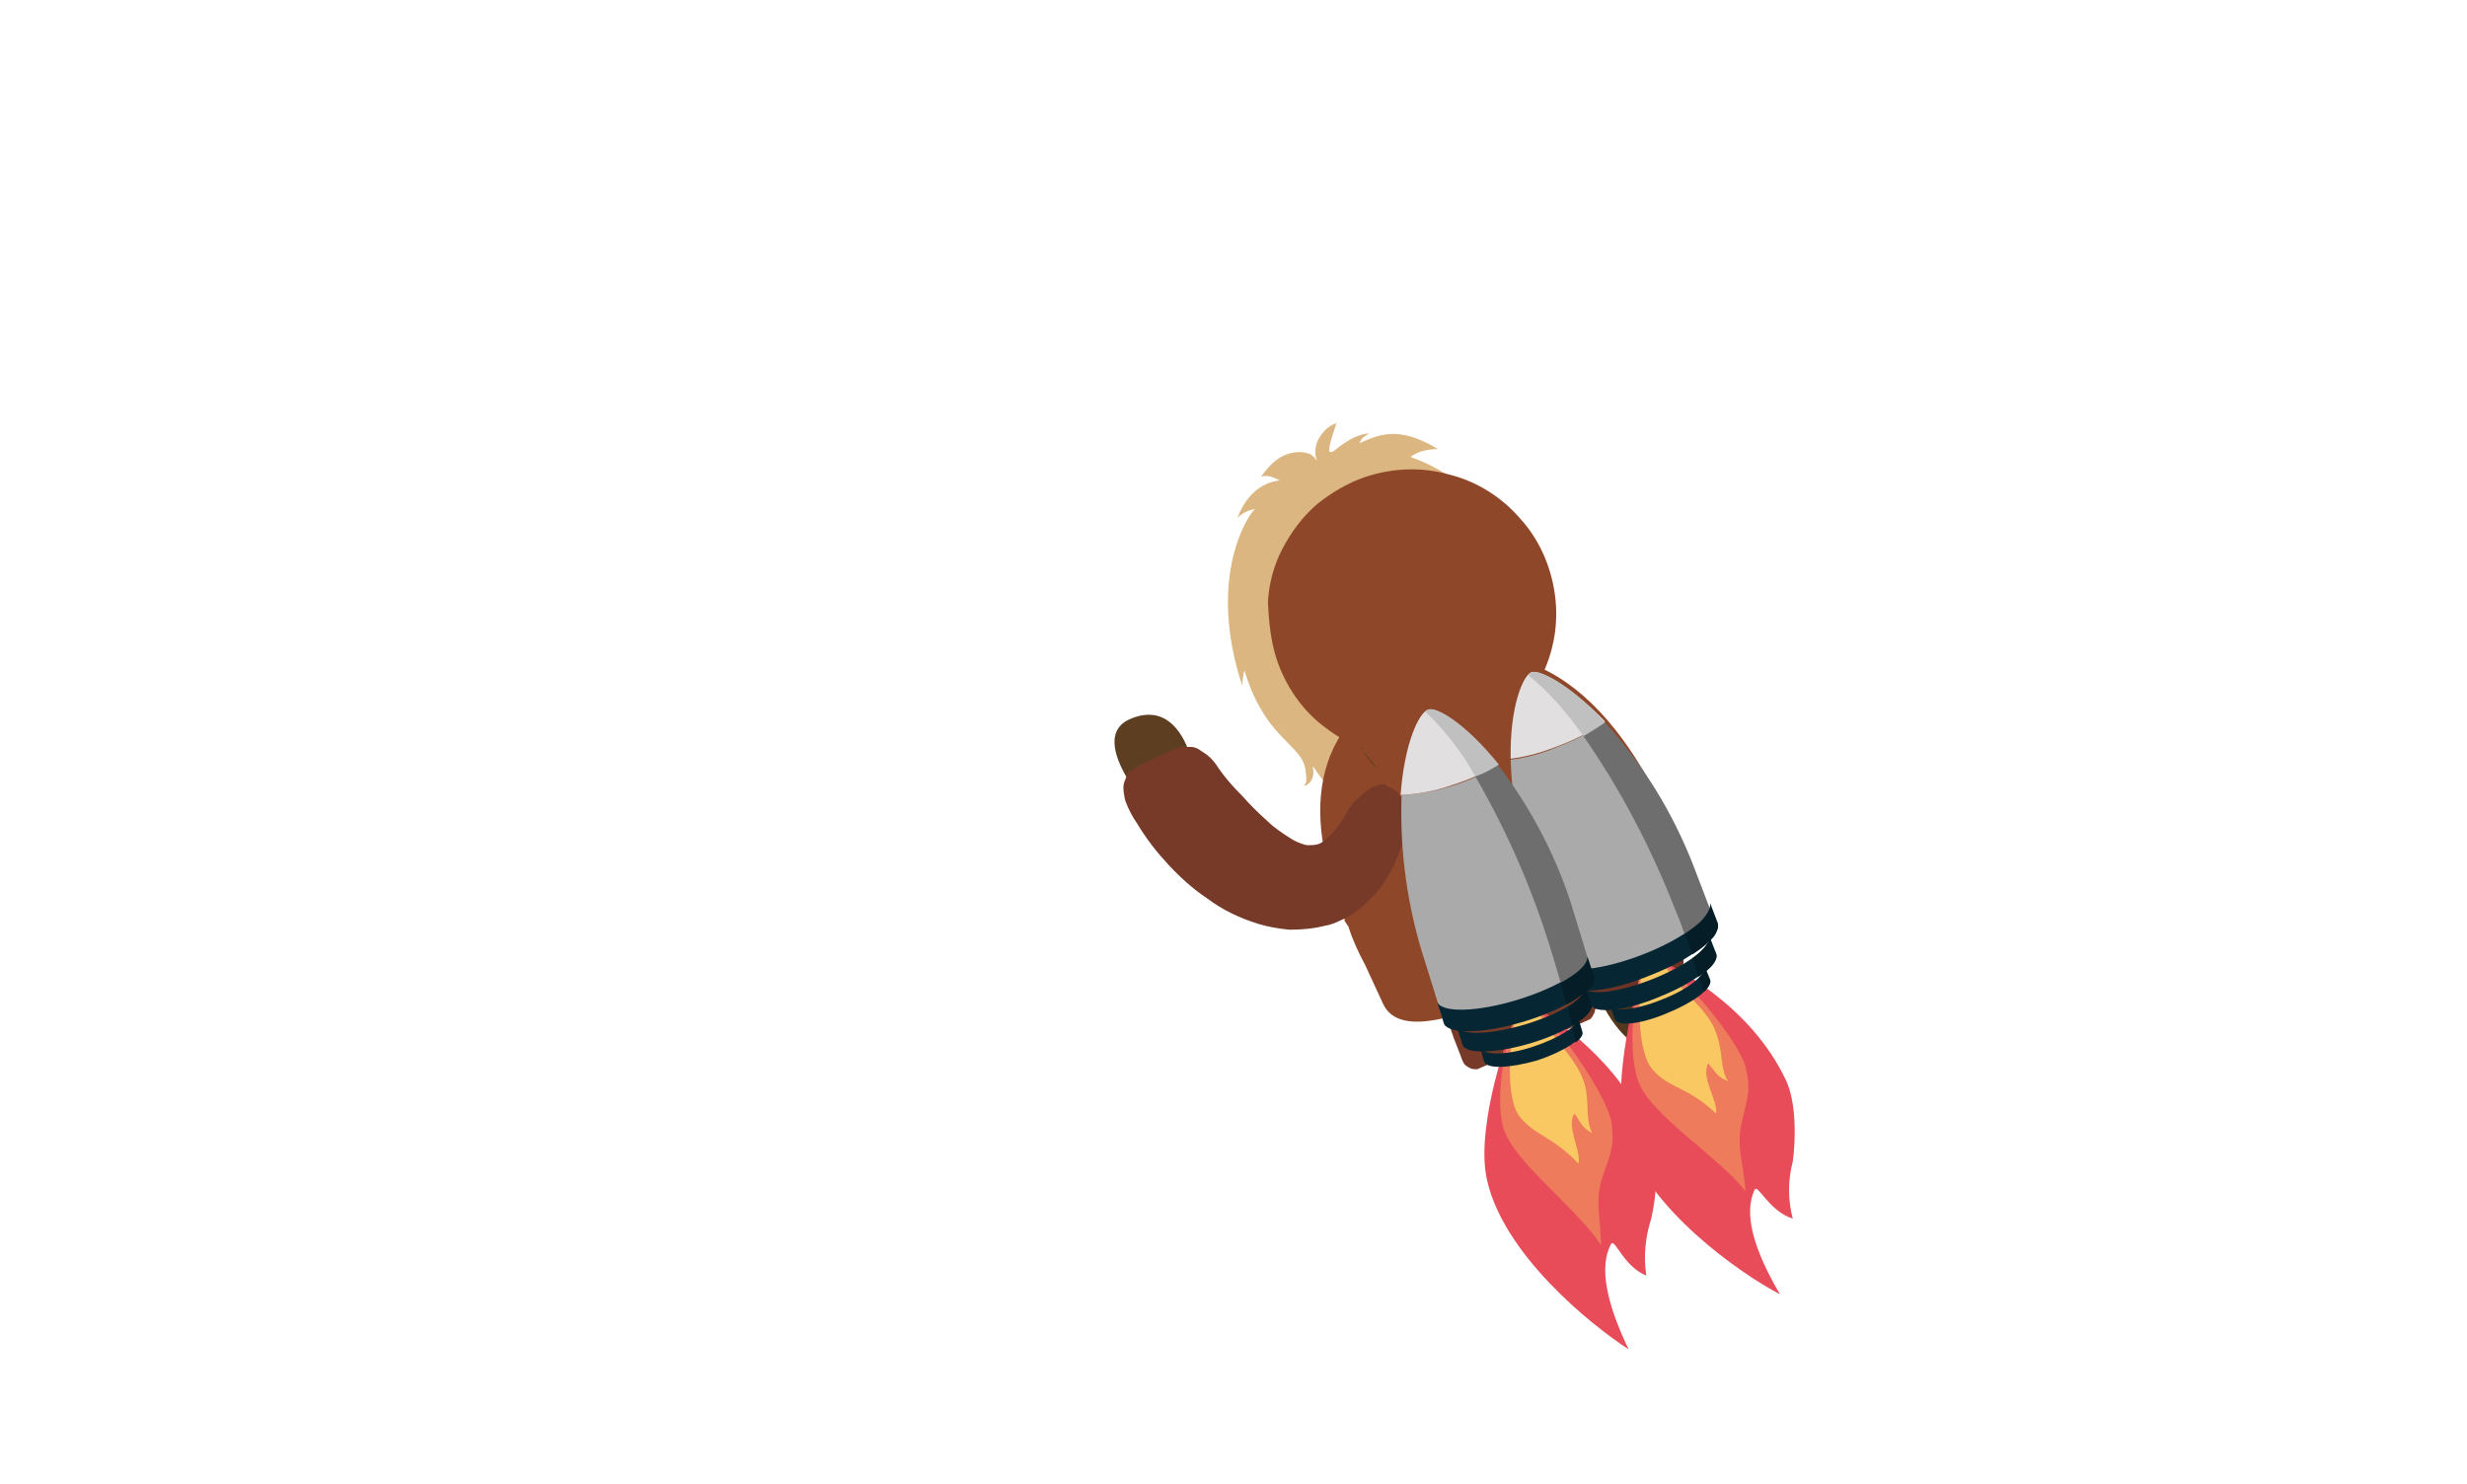 <?xml version="1.0" encoding="utf-8"?>
<!-- Generator: Adobe Illustrator 24.3.0, SVG Export Plug-In . SVG Version: 6.00 Build 0)  -->
<svg version="1.1" id="Layer_2" xmlns="http://www.w3.org/2000/svg" xmlns:xlink="http://www.w3.org/1999/xlink" x="0px" y="0px"
	 viewBox="0 0 251 151" style="enable-background:new 0 0 251 151;" xml:space="preserve">
<style type="text/css">
	.egle-secondary-st0{fill:#5E3E21;}
	.egle-secondary-st1{fill:#54371D;}
	.egle-secondary-st2{fill:#DCB680;}
	.egle-secondary-st3{fill:#6D3325;}
	.egle-secondary-st4{fill:#783A28;}
	.egle-secondary-st5{fill:#8F4729;}
	.egle-secondary-st6{fill:#E84C59;}
	.egle-secondary-st7{fill:#EE7B5C;}
	.egle-secondary-st8{fill:#F9C862;}
	.egle-secondary-st9{fill:#062633;}
	.egle-secondary-st10{fill:#ABAAAA;}
	.egle-secondary-st11{fill:#E1DFE0;}
	.egle-secondary-st12{fill:#041D26;}
	.egle-secondary-st13{fill:#6E6E6E;}
	.egle-secondary-st14{fill:#C0C0C0;}
</style>
<path class="egle-secondary-st0" d="M121.1,76.9c-0.5-1.7-2.2-5.5-6.2-3.7c-5.3,2.4,5.5,12.7,0.1,6.5L121.1,76.9z"/>
<path class="egle-secondary-st1" d="M163.2,102.5c1.8,3.4,4.5,5.2,6.2,4.3c1.7-0.9,1.7-4.2-0.1-7.6c-1.8-3.4-4.6-5.4-6.3-4.5
	C161.3,95.6,161.4,99.1,163.2,102.5z"/>
<path class="egle-secondary-st0" d="M159.2,112.4c1.7-0.9,1.6-4.4-0.2-7.8c-1.8-3.4-4.6-5.4-6.3-4.5c-1.7,0.9-1.6,4.4,0.2,7.8
	C154.7,111.3,157.6,113.3,159.2,112.4z"/>
<path class="egle-secondary-st2" d="M142.6,85.7c-1.7-0.5-3-2.8-5.3-4c-3.1-1.8-3.9-4.6-3.7-3.4c0.2,1.3-0.9,1.8-0.9,1.6c0-0.2,0.4,0.2,0.1-1.7
	c-0.3-1.9-2.8-2.9-4.6-6.2c-0.7-1.2-1.2-2.5-1.6-3.8c-0.1,0.5-0.2,1-0.2,1.6c-3.7-11.2,0.7-17.6,1.3-18c-0.7,0.1-1.3,0.4-1.8,0.9
	c1.3-3.5,3.9-3.8,4.3-3.8c-0.3-0.2-0.6-0.3-0.9-0.4c-0.3-0.1-0.7-0.1-1,0c1.1-1.5,2.2-2.5,4-2.5c0.3,0,0.7,0.1,1,0.2
	c0.3,0.2,0.5,0.4,0.7,0.7c-0.3-0.8-0.2-1.6,0.2-2.3c0.4-0.7,1-1.3,1.7-1.5L136,43c-1.2,3.5-0.7,2.9-0.5,3c0.1,0.1,1.9-1.8,3.8-1.9
	c-0.2,0.1-0.4,0.3-0.6,0.4c-0.2,0.2-0.3,0.4-0.4,0.6c1.9-0.8,3.9-1.9,8,0.6c-1,0-2,0.2-2.8,0.8c0.5,0.2,7.4,2.3,9.6,9.3
	c-0.3-0.2-2-1.2-2.2-1c1.3,0.9,5.4,4.1,3.5,16.4c-0.1-0.6-0.7-2.1-1-2.1c0.5,1.1-0.3,4.5-3.7,7.6C145,81,143,83.3,142.6,85.7z"/>
<path class="egle-secondary-st3" d="M161.9,85.8c0.9,0,1.8,0.4,2.5,1c0.5,0.5,0.8,1,1.3,1.6c0.8,1.1,1.6,2.1,2.3,3.2c0.7,1.1,1.4,2.2,2,3.4l0.9,1.7
	c0.2,0.3,0.3,0.6,0.4,0.9c0,0.2,0,0.5-0.1,0.7c-0.1,0.2-0.2,0.4-0.4,0.6l-11.5,5.1c-0.2,0-0.5,0-0.7-0.1c-0.2-0.1-0.4-0.2-0.6-0.4
	c-0.2-0.3-0.3-0.6-0.4-0.9l-0.7-1.8c-0.4-1.2-0.9-2.5-1.2-3.7c-0.3-1.3-0.6-2.6-0.9-3.9c-0.1-0.7-0.3-1.3-0.3-2
	c0-0.9,0.3-1.8,0.9-2.5L161.9,85.8z"/>
<path class="egle-secondary-st4" d="M152.9,90.6c0.9,0,1.8,0.4,2.5,1c0.4,0.5,0.8,1,1.3,1.6c0.8,1.1,1.6,2.1,2.3,3.2c0.7,1.1,1.4,2.2,2,3.4l0.9,1.7
	c0.2,0.3,0.3,0.6,0.4,0.9c0,0.2,0,0.5-0.1,0.7c-0.1,0.2-0.2,0.4-0.4,0.6l-11.5,5.1c-0.2,0-0.5,0-0.7-0.1c-0.2-0.1-0.4-0.2-0.6-0.4
	c-0.2-0.3-0.3-0.6-0.4-0.9l-0.7-1.8c-0.4-1.2-0.9-2.5-1.2-3.7c-0.4-1.3-0.6-2.6-0.9-3.9c-0.1-0.7-0.3-1.3-0.3-2
	c0-0.9,0.3-1.8,0.9-2.5L152.9,90.6z"/>
<path class="egle-secondary-st5" d="M138.9,98.2l1.8,3.9c1.7,3.8,8.7,1.2,17.1-2.7c7.3-3.4,15.9-6.9,13.5-12.3c-5.5-14.5-14.8-24.4-26.9-18.8
	c-12,5.5-11.5,15.3-7.6,25.2c0,0.1,0,0.1,0,0.2l0.4,0.6C137.6,95.6,138.2,96.9,138.9,98.2z"/>
<path class="egle-secondary-st0" d="M144.6,73.4c-0.5-1.7-2.2-5.5-6.2-3.7c-5.3,2.4,5.5,12.7,0.1,6.5L144.6,73.4z"/>
<path class="egle-secondary-st4" d="M141.1,80c0.8,0.3,1.1,0.6,1.2,0.8c0.1,0.2,0.3,0.5,0.4,0.7c0.2,0.4,0.3,0.9,0.4,1.3c0,0.4,0,0.9,0,1.3
	c-0.1,0.4-0.1,0.8-0.3,1.3c-0.5,1.8-1.3,3.5-2.4,5c-0.2,0.2-0.3,0.4-0.5,0.6l-0.6,0.6c-0.4,0.4-0.8,0.8-1.3,1.1
	c-0.5,0.4-1,0.7-1.5,0.9c-0.6,0.3-1.1,0.5-1.7,0.6c-1.2,0.3-2.4,0.4-3.6,0.4c-1.1-0.1-2.2-0.3-3.2-0.6c-1.9-0.6-3.6-1.4-5.2-2.6
	c-1.5-1-2.8-2.2-4-3.5c-1.2-1.3-2.2-2.6-3.1-4.1c-0.5-0.7-0.9-1.5-1.2-2.3c-0.1-0.4-0.2-0.9-0.2-1.4c0-0.3,0.1-0.6,0.2-0.8l0.2-0.5
	c0.1-0.1,0.1-0.2,0.2-0.3h0.1l0.1-0.1l0.2-0.1l0.3-0.2l0.3-0.2l3.4-1.6l0.3-0.1l0.3-0.1l0.2-0.1h0.2c0.1,0,0.2,0,0.4,0h0.5
	c0.2,0,0.5,0.1,0.7,0.2c0.3,0.2,0.6,0.4,0.9,0.6c0.5,0.4,0.9,0.9,1.2,1.4c0.7,1,1.5,1.9,2.4,2.8c0.8,0.9,1.6,1.7,2.5,2.5
	c0.7,0.7,1.6,1.3,2.4,1.8c0.3,0.2,0.7,0.4,1,0.5c0.3,0.1,0.5,0.2,0.8,0.2c0.3,0,0.6,0,1-0.1c0.3-0.1,0.6-0.3,0.8-0.5
	c0.8-0.7,1.5-1.6,2-2.5c0.3-0.6,0.7-1.2,1.2-1.6c0.3-0.3,0.6-0.6,0.9-0.8c0.2-0.1,0.4-0.3,0.6-0.4c0.4-0.2,0.9-0.3,1.4-0.3L141.1,80
	z"/>
<path class="egle-secondary-st5" d="M129.9,67.1c0.9,2.7,2.6,5.2,4.9,6.9c2.3,1.8,5.1,2.8,7.9,3c2.9,0.2,5.8-0.5,8.3-1.9c2.5-1.4,4.5-3.6,5.8-6.2
	c1.3-2.6,1.8-5.5,1.4-8.4c-0.4-2.9-1.6-5.6-3.5-7.7c-1.9-2.2-4.4-3.8-7.2-4.5c-2.8-0.8-5.7-0.7-8.5,0.2c-1.8,0.6-3.5,1.6-5,2.8
	c-1.5,1.3-2.6,2.8-3.5,4.5c-0.9,1.7-1.4,3.6-1.5,5.5C129.1,63.3,129.3,65.3,129.9,67.1z"/>
<path class="egle-secondary-st6" d="M167.1,98.5c-1.2,4.2-3.1,12.5-1.7,17.2c2.3,7.3,11.5,13.8,15.7,16c-2.7-4.6-3.7-8.2-2.6-10.6
	c0.3-0.8,1.4,2.1,3.9,2.9c-0.5-1.9-0.5-3.9,0-5.8c0.3-2.1,0.4-6-0.7-8.3c-3.6-7.6-11.1-11.3-12.7-12.2L167.1,98.5z"/>
<path class="egle-secondary-st7" d="M167.1,98.5c-0.7,1.8-1.7,8.5-0.3,11.8c1.4,3.3,8,7.4,10.8,10.9c-0.3-3.4-1-4.6-0.3-7.4
	c0.7-2.8,0.7-3.2,0.4-4.8c-0.2-1.6-2.7-5.2-5.3-8c-2.7-3-3.5-3.4-3.5-3.4L167.1,98.5z"/>
<path class="egle-secondary-st8" d="M167.1,98.5c-0.4,2.2-0.7,8.5,1.1,10.4c1.7,1.9,3.4,1.6,6.4,4.4c0.2-1.3-1.6-3.7-0.8-5.1c0.7,0.8,0.9,1.4,2,1.8
	c-0.8-1.3-0.5-2.9-1.1-4.6c-0.6-2.1-2.4-3.5-3.7-5c-0.7-0.8-1.4-1.7-1.9-2.7L167.1,98.5z"/>
<path class="egle-secondary-st9" d="M168.2,99.6c-3.5,1.4-6.7,1.8-7.1,0.8l0.7,1.8c0.4,1,3.6,0.7,7.1-0.8c3.5-1.4,6.1-3.4,5.7-4.4l-0.7-1.8
	C174.3,96.2,171.7,98.2,168.2,99.6z"/>
<path class="egle-secondary-st9" d="M169.1,101.7c-2.7,1.1-5,1.3-5.3,0.6l0.5,1.4c0.3,0.8,2.7,0.5,5.3-0.6c2.7-1.1,4.6-2.5,4.3-3.3l-0.6-1.4
	C173.6,99.2,171.7,100.7,169.1,101.7z"/>
<path class="egle-secondary-st10" d="M153.7,77.3c0.2,5.8,1.5,11.4,3.8,16.7l2.5,6.4c2.7-0.1,5.4-0.6,8-1.4c2.4-1.2,4.7-2.7,6.7-4.4
	c0,0-0.9-2.7-2.5-6.5c-2.1-5.4-5.1-10.3-9-14.6c-1.4,1-2.9,1.8-4.5,2.4C157.1,76.6,155.4,77.1,153.7,77.3z"/>
<path class="egle-secondary-st11" d="M155.8,68.4c-0.8,0.3-2.2,3.4-2.1,8.8c1.7-0.2,3.4-0.7,5.1-1.4c1.6-0.6,3.1-1.4,4.5-2.4
	C159.6,69.6,156.6,68.1,155.8,68.4z"/>
<path class="egle-secondary-st9" d="M167.2,97.1c-4.1,1.6-7.8,2-8.2,0.9l0.8,2.1c0.5,1.2,4.1,0.8,8.2-0.9c4.1-1.6,7-3.9,6.6-5l-0.8-2.1
	C174.3,93.2,171.3,95.5,167.2,97.1z"/>
<path class="egle-secondary-st12" d="M172.2,97.5c0.2,0.6,0.4,1.3,0.6,1.9l0.4-0.3c0.1-0.1,0.1-0.2,0.1-0.3c0-0.1,0-0.2,0-0.3l0.2,0.4
	c0.9-0.7,1.3-1.4,1.1-1.8l-0.6-1.4l-0.3,0.3C173.4,96.5,172.8,97.1,172.2,97.5z"/>
<path class="egle-secondary-st12" d="M173.3,99c-0.1,0.2-0.2,0.3-0.4,0.5c0.2,0.5,0.3,1,0.5,1.4c0.5-0.5,0.7-0.9,0.6-1.2l-0.4-1l-0.2-0.4
	c0,0.1,0,0.2,0,0.3C173.4,98.8,173.3,98.9,173.3,99z"/>
<path class="egle-secondary-st13" d="M170.3,92.2c0.4,1,0.8,1.9,1.1,2.9c1.6-1,2.6-2,2.5-2.8c-0.4-1.1-1-2.6-1.6-4.2c-2.1-5.4-5.1-10.3-9-14.6
	c-0.7,0.5-1.4,1-2.2,1.4C164.8,80.2,167.9,86.1,170.3,92.2z"/>
<path class="egle-secondary-st14" d="M163.3,73.5c-3.6-3.9-6.7-5.4-7.5-5.1c-0.1,0.1-0.2,0.2-0.3,0.3c2.2,1.8,4,3.9,5.6,6.2
	C161.8,74.4,162.6,74,163.3,73.5z"/>
<path class="egle-secondary-st12" d="M171.4,95c0.3,0.7,0.5,1.4,0.8,2.1c0.6-0.4,1.2-0.8,1.7-1.3l0.3-0.3c0.3-0.3,0.5-0.7,0.6-1.1
	c0-0.1,0-0.3,0-0.4l-0.8-2.1c0,0.1,0,0.1,0,0.2C173.9,93,173,94,171.4,95z"/>
<path class="egle-secondary-st6" d="M154.3,103.1c-1.6,4.1-4.1,12.2-3,17c1.7,7.5,10.4,14.6,14.4,17.2c-2.3-4.8-3-8.4-1.8-10.7
	c0.4-0.7,1.2,2.2,3.6,3.2c-0.3-2-0.1-3.9,0.5-5.8c0.5-2.1,0.9-5.9-0.1-8.4c-3-7.8-10.2-12.1-11.6-13.2L154.3,103.1z"/>
<path class="egle-secondary-st7" d="M154.3,103.1c-0.8,1.7-2.4,8.4-1.3,11.8c1.1,3.4,7.4,8,9.9,11.8c-0.1-3.4-0.7-4.7,0.3-7.4
	c1-2.7,0.9-3.1,0.8-4.8c-0.1-1.6-2.3-5.4-4.6-8.4c-2.5-3.2-3.2-3.6-3.2-3.6L154.3,103.1z"/>
<path class="egle-secondary-st8" d="M154.3,103.1c-0.6,2.2-1.3,8.4,0.3,10.5c1.6,2,3.2,1.9,6,4.8c0.3-1.3-1.3-3.8-0.4-5.1c0.6,0.9,0.8,1.5,1.8,2
	c-0.7-1.3-0.3-2.9-0.7-4.7c-0.5-2.1-2.1-3.7-3.3-5.3c-0.7-0.9-1.2-1.8-1.7-2.8L154.3,103.1z"/>
<path class="egle-secondary-st9" d="M155.3,104.2c-3.6,1.1-6.8,1.2-7.1,0.2l0.6,1.9c0.3,1,3.5,0.9,7.1-0.2s6.3-2.9,6-3.9l-0.6-1.9
	C161.6,101.4,158.9,103.1,155.3,104.2z"/>
<path class="egle-secondary-st9" d="M156,106.5c-2.7,0.9-5.1,0.9-5.4,0.1l0.4,1.4c0.2,0.8,2.6,0.7,5.4-0.1c2.7-0.9,4.7-2.2,4.5-2.9l-0.4-1.4
	C160.7,104.3,158.7,105.6,156,106.5z"/>
<path class="egle-secondary-st10" d="M142.6,80.9c-0.2,5.8,0.6,11.5,2.4,17c1.2,3.8,2,6.5,2,6.5c2.7,0.1,5.4-0.2,8-0.8c2.5-1,4.8-2.3,7-3.8
	c0,0-0.7-2.8-1.9-6.6c-1.6-5.5-4.3-10.7-7.8-15.3c-1.5,0.9-3,1.6-4.7,2.1C146,80.5,144.3,80.8,142.6,80.9z"/>
<path class="egle-secondary-st11" d="M145.3,72.2c-0.9,0.3-2.4,3.3-2.8,8.7c1.8-0.1,3.5-0.4,5.2-1c1.6-0.5,3.2-1.2,4.7-2.1
	C149.2,73.7,146.1,71.9,145.3,72.2z"/>
<path class="egle-secondary-st9" d="M154.5,101.7c-4.2,1.3-7.9,1.4-8.3,0.2l0.7,2.2c0.4,1.2,4.1,1.1,8.3-0.2c4.2-1.3,7.3-3.3,6.9-4.5l-0.7-2.2
	C161.8,98.4,158.7,100.4,154.5,101.7z"/>
<path class="egle-secondary-st12" d="M159.5,102.5c0.2,0.6,0.3,1.3,0.5,1.9l0.5-0.3c0.1-0.1,0.1-0.2,0.1-0.3c0-0.1,0-0.2,0-0.3l0.1,0.4
	c0.9-0.6,1.4-1.3,1.2-1.7l-0.4-1.4l-0.3,0.2C160.7,101.6,160.1,102.1,159.5,102.5z"/>
<path class="egle-secondary-st12" d="M160.4,104.1c-0.1,0.2-0.3,0.3-0.4,0.5c0.1,0.5,0.2,1,0.3,1.5c0.5-0.4,0.8-0.8,0.7-1.1l-0.3-1l-0.1-0.4
	c0,0.1,0,0.2,0,0.3C160.5,103.9,160.4,104,160.4,104.1z"/>
<path class="egle-secondary-st13" d="M157.9,97c0.3,1,0.6,2,0.9,3c1.7-0.9,2.7-1.8,2.7-2.6c-0.3-1.1-0.8-2.6-1.3-4.3c-1.6-5.5-4.3-10.7-7.8-15.3
	c-0.7,0.4-1.5,0.8-2.3,1.2C153.4,84.7,156,90.7,157.9,97z"/>
<path class="egle-secondary-st14" d="M152.5,77.8c-3.3-4.1-6.3-5.9-7.1-5.6c-0.1,0-0.3,0.1-0.4,0.2c2,1.9,3.8,4.2,5.1,6.6
	C151,78.7,151.7,78.3,152.5,77.8z"/>
<path class="egle-secondary-st12" d="M158.8,100c0.2,0.7,0.4,1.5,0.6,2.2c0.6-0.3,1.2-0.7,1.8-1.2l0.3-0.2c0.3-0.3,0.6-0.6,0.7-1c0-0.1,0-0.3,0-0.4
	l-0.7-2.1c0,0.1,0,0.1,0,0.2C161.5,98.1,160.5,99.1,158.8,100z"/>
</svg>

